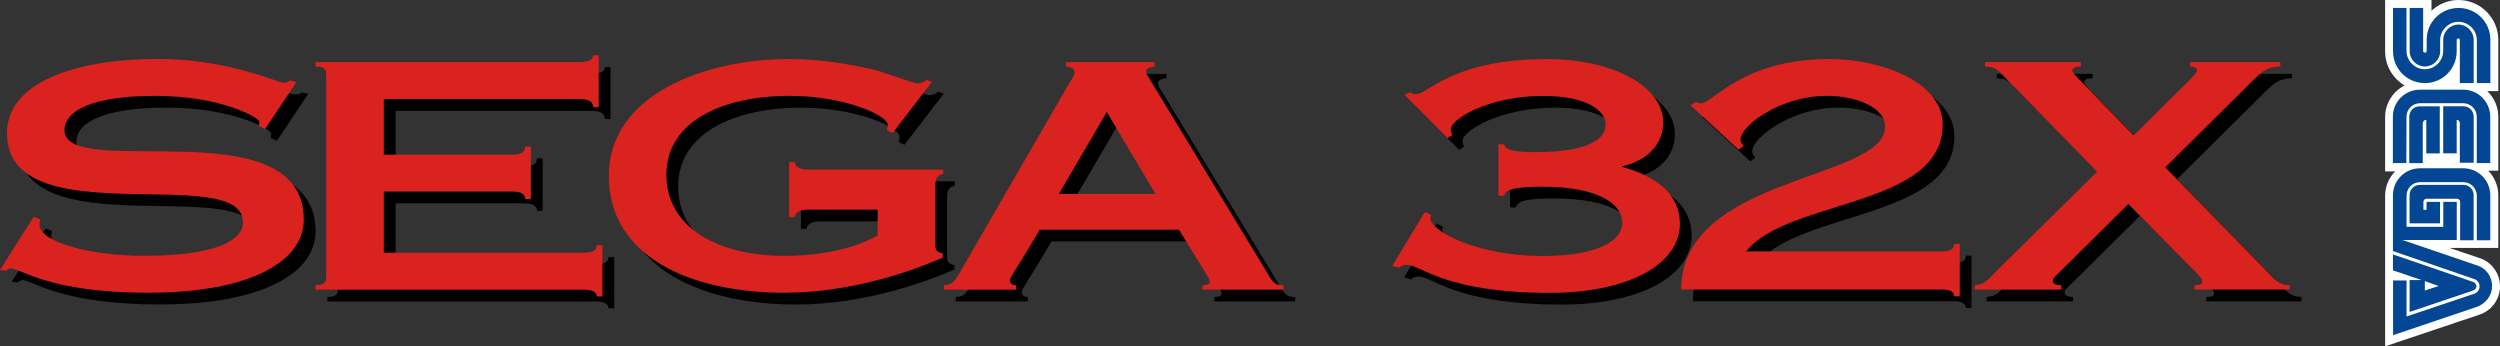 <?xml version="1.0" encoding="utf-8"?>
<!-- Generator: Adobe Illustrator 26.0.3, SVG Export Plug-In . SVG Version: 6.00 Build 0)  -->
<svg version="1.1" id="Layer_1" xmlns="http://www.w3.org/2000/svg" xmlns:xlink="http://www.w3.org/1999/xlink" x="0px" y="0px"
	 viewBox="0 0 3839 531.7" style="enable-background:new 0 0 3839 531.7;" xml:space="preserve">
<rect x="0" y="0" width="3839" height="531.7" fill="#333333" stroke="none"/>
<style type="text/css">
	.st0{clip-path:url(#SVGID_00000013161284009135787320000003797306064444036279_);fill:#F02622;}
	.st1{clip-path:url(#SVGID_00000013161284009135787320000003797306064444036279_);fill:#DA221F;}
	.st2{fill:#FFFFFF;}
	.st3{fill:#034693;}
	.st4{clip-path:url(#SVGID_00000039116309898449229100000009936773185908657321_);fill:#FF0025;}
	.st5{clip-path:url(#SVGID_00000039116309898449229100000009936773185908657321_);fill:#E8001C;}
	.st6{clip-path:url(#SVGID_00000039116309898449229100000009936773185908657321_);fill:#DA221F;}
	.st7{clip-path:url(#SVGID_00000039116309898449229100000009936773185908657321_);fill:#F02622;}
	.st8{clip-path:url(#SVGID_00000019657253108310402280000004793789745128271765_);fill:#F02622;}
	.st9{clip-path:url(#SVGID_00000019657253108310402280000004793789745128271765_);fill:#DA221F;}
	.st10{fill:#B2B2B2;}
	.st11{clip-path:url(#SVGID_00000158724105649452746760000000930696060188110513_);fill:#FF0025;}
	.st12{clip-path:url(#SVGID_00000158724105649452746760000000930696060188110513_);fill:#E8001C;}
	.st13{clip-path:url(#SVGID_00000158724105649452746760000000930696060188110513_);fill:#DA221F;}
	.st14{clip-path:url(#SVGID_00000158724105649452746760000000930696060188110513_);fill:#F02622;}
	.st15{clip-path:url(#SVGID_00000024702912414392644180000000406054706070107542_);fill:#FAD512;}
	.st16{clip-path:url(#SVGID_00000024702912414392644180000000406054706070107542_);fill:#FEBB09;}
	.st17{fill:#DA221F;}
	.st18{clip-path:url(#SVGID_00000034074260076493548800000008058597384729022374_);fill:#FAD512;}
	.st19{clip-path:url(#SVGID_00000034074260076493548800000008058597384729022374_);fill:#E8001C;}
	.st20{clip-path:url(#SVGID_00000034074260076493548800000008058597384729022374_);fill:#FEBB09;}
	.st21{clip-path:url(#SVGID_00000133501534954228575710000002356557824820703420_);fill:#FAD512;}
	.st22{clip-path:url(#SVGID_00000133501534954228575710000002356557824820703420_);fill:#FEBB09;}
	.st23{clip-path:url(#SVGID_00000039118119828824488380000013695787468146563257_);fill:#FF0025;}
	.st24{clip-path:url(#SVGID_00000039118119828824488380000013695787468146563257_);fill:#E8001C;}
	.st25{clip-path:url(#SVGID_00000039118119828824488380000013695787468146563257_);fill:#008ED6;}
	.st26{clip-path:url(#SVGID_00000039118119828824488380000013695787468146563257_);fill:#00A1F2;}
	.st27{clip-path:url(#SVGID_00000070824701023630878610000010933343412597299898_);fill:#FF0025;}
	.st28{clip-path:url(#SVGID_00000070824701023630878610000010933343412597299898_);fill:#E8001C;}
	.st29{clip-path:url(#SVGID_00000070824701023630878610000010933343412597299898_);fill:#008ED6;}
	.st30{clip-path:url(#SVGID_00000070824701023630878610000010933343412597299898_);fill:#00A1F2;}
	.st31{display:none;}
	.st32{display:inline;}
	.st33{clip-path:url(#SVGID_00000096750483065592627970000014382747135189618098_);fill:#F02622;}
	.st34{clip-path:url(#SVGID_00000096750483065592627970000014382747135189618098_);fill:#DA221F;}
	.st35{clip-path:url(#SVGID_00000170968501670919684150000014054138419300626307_);fill:#FF0025;}
	.st36{clip-path:url(#SVGID_00000170968501670919684150000014054138419300626307_);fill:#E8001C;}
	.st37{clip-path:url(#SVGID_00000170968501670919684150000014054138419300626307_);fill:#DA221F;}
	.st38{clip-path:url(#SVGID_00000170968501670919684150000014054138419300626307_);fill:#F02622;}
	.st39{clip-path:url(#SVGID_00000068668707432566949260000000849540334818109568_);fill:#F02622;}
	.st40{clip-path:url(#SVGID_00000068668707432566949260000000849540334818109568_);fill:#DA221F;}
	.st41{clip-path:url(#SVGID_00000044160454096042027630000014641033856443236790_);fill:#FF0025;}
	.st42{clip-path:url(#SVGID_00000044160454096042027630000014641033856443236790_);fill:#E8001C;}
	.st43{clip-path:url(#SVGID_00000044160454096042027630000014641033856443236790_);fill:#DA221F;}
	.st44{clip-path:url(#SVGID_00000044160454096042027630000014641033856443236790_);fill:#F02622;}
	.st45{clip-path:url(#SVGID_00000155840261239452912860000006690876017010621059_);fill:#FAD512;}
	.st46{clip-path:url(#SVGID_00000155840261239452912860000006690876017010621059_);fill:#FEBB09;}
	.st47{clip-path:url(#SVGID_00000174601800165838558480000017975898524147330751_);fill:#FAD512;}
	.st48{clip-path:url(#SVGID_00000174601800165838558480000017975898524147330751_);fill:#E8001C;}
	.st49{clip-path:url(#SVGID_00000174601800165838558480000017975898524147330751_);fill:#FEBB09;}
	.st50{clip-path:url(#SVGID_00000160184860640720222410000005130351399116823742_);fill:#FF0025;}
	.st51{clip-path:url(#SVGID_00000160184860640720222410000005130351399116823742_);fill:#E8001C;}
	.st52{clip-path:url(#SVGID_00000160184860640720222410000005130351399116823742_);fill:#FF981D;}
	.st53{clip-path:url(#SVGID_00000160184860640720222410000005130351399116823742_);fill:#FFAF22;}
	.st54{clip-path:url(#SVGID_00000160184860640720222410000005130351399116823742_);fill:#FAD512;}
	.st55{clip-path:url(#SVGID_00000160184860640720222410000005130351399116823742_);fill:#FEBB09;}
	.st56{clip-path:url(#SVGID_00000007387103516807828430000007115291917388327301_);fill:#FF0025;}
	.st57{clip-path:url(#SVGID_00000007387103516807828430000007115291917388327301_);fill:#E8001C;}
	.st58{clip-path:url(#SVGID_00000007387103516807828430000007115291917388327301_);fill:#008ED6;}
	.st59{clip-path:url(#SVGID_00000007387103516807828430000007115291917388327301_);fill:#00A1F2;}
	.st60{clip-path:url(#SVGID_00000118390998585819605230000007573016506744310202_);fill:#FF0025;}
	.st61{clip-path:url(#SVGID_00000118390998585819605230000007573016506744310202_);fill:#E8001C;}
	.st62{clip-path:url(#SVGID_00000118390998585819605230000007573016506744310202_);fill:#008ED6;}
	.st63{clip-path:url(#SVGID_00000118390998585819605230000007573016506744310202_);fill:#00A1F2;}
</style>
<g>
	<g>
		<path class="st2" d="M3807.1,483.3c18.6-5.9,31.9-23.4,31.9-43.6c0-20.2-13.3-37.8-31.9-43.6l-45.7-15.4h75v-80.8
			c0-14.4-5.8-27.6-15.4-37.8h15.4v-82.9c0-15.4-6.4-29.2-17-39.3h17V61.1c0-33.5-27.7-61.1-61.1-61.1c-16,0-30.8,6.4-41.5,16.5V0
			h-71.2v78.7c0,22.3,11.7,41.5,29.8,52.6c-17.5,9-29.8,27.1-29.8,48.4v83.5h15.4c-9.6,9.6-15.4,22.9-15.4,37.8v230.8L3807.1,483.3z
			"/>
		<g>
			<g>
				<path class="st3" d="M3721,78.7V12.2h-20.7v66.5c0,12.8,10.6,23.4,23.4,23.4s23.4-10.6,23.4-23.4v-17
					c0-15.4,12.8-28.2,28.2-28.2c15.4,0,28.2,12.8,28.2,28.2v65.9h20.7V61.1c0-27.1-21.8-48.9-48.9-48.9
					c-27.1,0-48.9,21.8-48.9,48.9v17c0,1.6-1.1,2.7-2.7,2.7S3721,79.7,3721,78.7z"/>
				<path class="st3" d="M3777.3,61.1v66.5h21.3V61.1c0-12.8-10.6-23.4-23.4-23.4s-23.4,10.6-23.4,23.4v17
					c0,15.4-12.8,28.2-28.2,28.2s-28.2-12.8-28.2-28.2V12.2h-20.7v66.5c0,27.1,21.8,48.9,48.9,48.9s48.9-21.8,48.9-48.9v-17
					c0-1.6,1.1-2.7,2.7-2.7C3776.3,59,3777.3,60.1,3777.3,61.1z"/>
			</g>
			<g>
				<path class="st3" d="M3798.6,299.9c0-9-6.9-16-16-16h-66.5c-9,0-16,6.9-16,16v43.1h46.8v-33h-20.7v12.2h-4.8V310
					c0-2.7,2.1-4.8,4.8-4.8h46.8c2.7,0,4.8,2.1,4.8,4.8v59h20.7V299.9z"/>
				<path class="st3" d="M3700.2,430.7V479l97.8-33c2.7-1.1,4.8-3.2,4.8-6.4c0-2.7-2.1-5.3-4.3-6.4l-123.9-42.5v24.5l44.1,14.9
					h-18.6V430.7L3700.2,430.7z M3744.9,439.2l-21.3,6.9v-14.4L3744.9,439.2z"/>
				<path class="st3" d="M3802.3,471.6c13.8-4.3,24.5-17,24.5-32.4s-10.1-28.2-23.9-31.9l-113.8-38.8h83.5V310h-20.7v38.3h-56.4
					v-47.9c0-11.7,9.6-20.7,20.7-20.7h66.5c11.7,0,20.7,9.6,20.7,20.7V369h20.7v-69.1c0-22.9-18.6-41.5-41.5-41.5h-66.5
					c-22.9,0-41.5,18.6-41.5,41.5v85.6l125,43.1c4.8,1.6,8,5.8,8,11.2c0,5.3-3.2,9.6-8,11.2L3695.5,486v-55.3h-20.7v84l0,0
					L3802.3,471.6z"/>
			</g>
			<g>
				<path class="st3" d="M3695.4,179.2c0-11.7,9.6-20.7,20.7-20.7h66.5c11.7,0,20.7,9.6,20.7,20.7v71.2h20.7v-71.2
					c0-22.9-18.6-41.5-41.5-41.5h-66.5c-22.9,0-41.5,18.6-41.5,41.5v71.2h20.7L3695.4,179.2L3695.4,179.2z"/>
				<path class="st3" d="M3725.8,184v51.6h20.7v-72.3h-30.8c-9,0-16,6.9-16,16v71.2h20.7v-61.7C3721,186.1,3723.1,184,3725.8,184z"
					/>
				<path class="st3" d="M3772.5,235.5V184c2.7,0,4.8,2.1,4.8,4.8v61.1h21.3v-70.7c0-9-6.9-16-16-16h-30.8v72.3
					C3751.8,235.5,3772.5,235.5,3772.5,235.5z"/>
			</g>
		</g>
	</g>
	<g>
		<path d="M425.3,216l-10-4.3c0.6-2,1.2-4.3,1.2-6.7c0-6.2-58.7-39.8-160.3-39.8c-97.2,0-139,23.1-139,52.8
			c0,78.7,367.4-36.4,367.4,137.2c0,63.3-79.8,112.3-239.5,112.3c-152.2,0-195.8-37.4-210.2-37.4c-3.8,0-5.6,2.4-8.7,3.8l-8.1-1.5
			L69.9,351l10,3.8c0,2-1.2,3.8-1.2,7.7c0,28.4,80.4,48.4,160.3,48.4c113.5,0,152.2-24.9,152.2-51.3c0-94-362.4,22.6-362.4-136.8
			c-0.1-80.5,110.2-114.1,231.2-114.1c108.5,0,184.7,36.4,192.1,36.4c8.1,0,9.4-2,11.2-3.3l10,2.4L425.3,216z"/>
		<path d="M502.7,456c13.7,0,16.3-3.8,16.3-14.4v-307c0-10.5-2.4-14.4-16.3-14.4v-6.7h404.8c14.9,0,21.3-3.8,21.3-10.5h8.7v79.7
			h-8.7c0-8.7-6.2-12.5-21.3-12.5H607.5v85.4h195.8c14.9,0,21.3-3.8,21.3-12.5h8.7v80.7h-8.7c0-3.8-1.2-6.7-5-8.7
			c-3.2-2-8.7-2.9-16.3-2.9H607.5v94h305.7c14.9,0,21.3-3.8,21.3-11.5h8.7v78.7h-8.7c0-6.7-6.2-10.5-21.3-10.5H502.7V456z"/>
		<path d="M1466.3,278.5v6.7c-6.2,1-11.9,4.8-11.9,15.4v94.5c0,7.7,3.2,10.5,11.2,12v6.7c-39.4,17.2-135.3,53.8-243.2,53.8
			C1079,467.6,953,412.8,953,288.2s147.1-179.5,276.9-179.5c51.1,0,99.8,9.2,135.3,17.7c33,11,57.4,19.7,61.7,19.7
			c5.6,0,11.2-2.4,13.7-5.3l8.7,2.9l-60.5,78.7l-8.7-4.3c0.6-2,1.2-4.8,1.2-8.2c0-14.9-67.3-44.6-150.3-44.6
			c-104.7,0-189.6,39.8-189.6,120.9c0,84.9,84.8,124.8,180.9,124.8c78.6,0,124.8-20.7,143.5-31.2V340h-107.3
			c-12.5,0-19.9,4.8-19.9,11.5h-8.7V267h8.7c0,6.7,7.5,11.5,19.9,11.5H1466.3L1466.3,278.5z"/>
		<path d="M1467.6,462.7V456c11.2-0.5,14.9-2.9,23.7-18.2l170.2-294.5c3.2-4.8,6.8-10,6.8-14.4c0-5.3-5-7.7-13.1-8.7v-6.7h136v6.7
			c-9.4,1-13.1,3.8-13.1,7.2c0,3.8,2.4,7.7,5.6,12.5l180.9,298c8.7,14.9,11.2,18.2,24.3,18.2v6.7h-124.2V456
			c8.1,0,11.2-2.4,11.2-4.8c0-5.3-5.6-12-47.4-80.5h-213.9c-36.2,62.3-45.6,72-45.6,78.2c0,4.3,3.8,6.7,9.4,7.2v6.7h-111.1V462.7z
			 M1792.5,315.9l-74.8-125.8l-73.6,125.8H1792.5z"/>
		<path d="M2319,239.6h8.7c2.4,8.2,12.5,12,47.4,12c85.4,0,108.5-21.6,108.5-42.2c0-22.1-29.9-44.1-95.5-44.1
			c-84.2,0-142.3,35.4-142.3,51.3c0,3.3,1.2,6.2,2.4,8.7l-7.5,4.8l-66-66.7l8.7-3.8c2.4,1.5,5.6,2.9,9.4,2.9
			c18.1,0,56.1-53.8,200.8-53.8c101.7,0,178.4,42.2,178.4,97.4c0,32.6-23.1,58.1-62.9,67.2v1c52.4,14.4,88.6,41.8,88.6,87.3
			c0,61.8-78.6,106.1-199.6,106.1c-162.8,0-198.4-43.1-219.5-43.1c-5,0-8.7,2-12.5,4.3l-10-2.9l49.9-82.5l9.4,4.3
			c0,1.5-0.6,3.3-0.6,5.7c0,18.7,69.2,57.6,172.8,57.6c78.6,0,121.6-21.1,121.6-51.3c0-26.4-32.4-55.1-122.8-55.1
			c-46.8,0-56.7,5.3-58.7,13.9h-8.7v-78.8H2319z"/>
		<path d="M2613.9,179.6l8.7-5.3c1.2,1.5,3.8,2.4,7.5,2.4c17.5,0,64.3-68.1,197.1-68.1c77.4,0,174,34.1,174,100.7
			c0,127.6-238.2,114.1-301.9,194.8H3000c13.7,0,18.7-3.8,18.7-11.5h8.7v80.5h-8.7c0-6.7-5-10.5-18.7-10.5h-400.4
			c0-175.1,313.1-167.4,313.1-249.9c0-31.2-46.8-47.5-89.2-47.5c-71.7-0.1-132.8,46-132.8,67.1c0,4.3,2.4,7.2,5,9.7l-8.1,5.7
			L2613.9,179.6z"/>
		<path d="M3050.6,462.7V456c15.6-1,19.9-8.2,31.8-20.2l155.9-154l-147.1-150.6c-3.8-3.8-9.4-11-24.9-11v-6.8h147.1v6.7
			c-8.1,0-13.1,2-13.1,6.7c0,2,3.2,5.7,9.4,12l84.8,87.3l88.6-87.8c5-5.3,8.7-9.2,8.7-12c0-3.8-5-6.2-10.6-6.2v-6.7h138.5v6.7
			c-20.5,0.5-28.7,8.7-40.6,20.2l-136,134.8l157.2,160.7c12.5,13,16.9,19.7,33.7,20.2v6.7H3388V456c9.4,0,11.9-1.5,11.9-6.2
			c0-4.3-10.6-13.9-22.5-25.9l-91.1-92.6L3176,440.6c-3.2,3.3-5.6,4.8-5.6,9.2c0,3.8,5,6.2,13.1,6.2v6.7H3050.6z"/>
	</g>
	<g>
		<path class="st17" d="M407.2,198l-10-4.3c0.6-2,1.2-4.3,1.2-6.7c0-6.2-58.7-39.8-160.3-39.8c-97.2,0-139,23.1-139,52.8
			c0,78.7,367.4-36.4,367.4,137.2c0,63.3-79.8,112.3-239.5,112.3c-152.2,0-195.8-37.4-210.2-37.4c-3.8,0-5.6,2.4-8.7,3.8L0,414.4
			l51.8-81.5l10,3.8c0,2-1.2,3.8-1.2,7.7c0,28.4,80.4,48.4,160.3,48.4c113.5,0,152.2-24.9,152.2-51.3c0-94-362.4,22.6-362.4-136.8
			C10.6,124.2,121,90.5,242,90.5c108.5,0,184.7,36.4,192.1,36.4c8.1,0,9.4-2,11.2-3.3l10,2.4L407.2,198z"/>
		<path class="st17" d="M484.6,437.9c13.7,0,16.3-3.8,16.3-14.4v-307c0-10.5-2.4-14.4-16.3-14.4v-6.7h404.8
			c14.9,0,21.3-3.8,21.3-10.5h8.7v79.7h-8.7c0-8.7-6.2-12.5-21.3-12.5H589.4v85.4h195.8c14.9,0,21.3-3.8,21.3-12.5h8.7v80.7h-8.7
			c0-3.8-1.2-6.7-5-8.7c-3.2-2-8.7-2.9-16.3-2.9H589.4v94h305.7c14.9,0,21.3-3.8,21.3-11.5h8.7v78.7h-8.7c0-6.7-6.2-10.5-21.3-10.5
			H484.6V437.9z"/>
		<path class="st17" d="M1448.3,260.4v6.7c-6.2,1-11.9,4.8-11.9,15.4V377c0,7.7,3.2,10.5,11.2,12v6.7
			c-39.4,17.2-135.3,53.8-243.2,53.8c-143.5,0-269.5-54.8-269.5-179.4s147.1-179.5,276.9-179.5c51.1,0,99.9,9.2,135.3,17.7
			c33,11,57.4,19.7,61.7,19.7c5.6,0,11.2-2.4,13.7-5.3l8.7,2.9l-60.5,78.7l-8.7-4.3c0.6-2,1.2-4.8,1.2-8.2
			c0-14.9-67.3-44.6-150.3-44.6c-104.7,0-189.6,39.8-189.6,120.9c0,84.9,84.8,124.8,180.9,124.8c78.6,0,124.8-20.7,143.5-31.2v-39.8
			h-107.3c-12.5,0-19.9,4.8-19.9,11.5h-8.7v-84.5h8.7c0,6.7,7.5,11.5,19.9,11.5H1448.3L1448.3,260.4z"/>
		<path class="st17" d="M1449.5,444.6v-6.7c11.2-0.5,14.9-2.9,23.7-18.2l170.2-294.5c3.2-4.8,6.8-10,6.8-14.4c0-5.3-5-7.7-13.1-8.7
			v-6.7h136v6.7c-9.4,1-13.1,3.8-13.1,7.2c0,3.8,2.4,7.7,5.6,12.5l180.9,298c8.7,14.9,11.2,18.2,24.3,18.2v6.7h-124.2v-6.7
			c8.1,0,11.2-2.4,11.2-4.8c0-5.3-5.6-12-47.4-80.5h-213.9c-36.2,62.3-45.6,72-45.6,78.2c0,4.3,3.8,6.7,9.4,7.2v6.7h-111.1V444.6z
			 M1774.4,297.8l-74.8-125.8l-73.6,125.8H1774.4z"/>
		<path class="st17" d="M2301,221.6h8.7c2.4,8.2,12.5,12,47.4,12c85.4,0,108.5-21.6,108.5-42.2c0-22.1-29.9-44.1-95.5-44.1
			c-84.2,0-142.3,35.4-142.3,51.3c0,3.3,1.2,6.2,2.4,8.7l-7.5,4.8l-66-66.7l8.7-3.8c2.4,1.5,5.6,2.9,9.4,2.9
			c18.1,0,56.1-53.8,200.8-53.8c101.7,0,178.4,42.2,178.4,97.4c0,32.6-23.1,58.1-62.9,67.2v1c52.4,14.4,88.6,41.8,88.6,87.3
			c0,61.8-78.6,106.1-199.6,106.1c-162.8,0-198.4-43.1-219.5-43.1c-5,0-8.7,2-12.5,4.3l-10-2.9l49.9-82.5l9.4,4.3
			c0,1.5-0.6,3.3-0.6,5.7c0,18.7,69.2,57.6,172.8,57.6c78.6,0,121.6-21.1,121.6-51.3c0-26.4-32.4-55.1-122.8-55.1
			c-46.8,0-56.7,5.3-58.7,13.9h-8.7v-78.8H2301z"/>
		<path class="st17" d="M2595.9,161.6l8.7-5.3c1.2,1.5,3.8,2.4,7.5,2.4c17.5,0,64.3-68.1,197.1-68.1c77.4,0,174,34.1,174,100.7
			c0,127.6-238.2,114.1-301.9,194.8h300.7c13.7,0,18.7-3.8,18.7-11.5h8.7v80.5h-8.7c0-6.7-5-10.5-18.7-10.5h-400.4
			c0-175.1,313.1-167.4,313.1-249.9c0-31.2-46.8-47.5-89.2-47.5c-71.7-0.1-132.8,46-132.8,67.1c0,4.3,2.4,7.2,5,9.7l-8.1,5.7
			L2595.9,161.6z"/>
		<path class="st17" d="M3032.5,444.6v-6.7c15.6-1,19.9-8.2,31.8-20.2l155.9-154l-147.1-150.6c-3.8-3.8-9.4-11-24.9-11v-6.8h147.1
			v6.7c-8.1,0-13.1,2-13.1,6.7c0,2,3.2,5.7,9.4,12l84.8,87.3l88.6-87.8c5-5.3,8.7-9.2,8.7-12c0-3.8-5-6.2-10.6-6.2v-6.7h138.5v6.7
			c-20.5,0.5-28.7,8.7-40.6,20.2L3325,257l157.2,160.7c12.5,13,16.9,19.7,33.7,20.2v6.7H3370v-6.7c9.4,0,11.9-1.5,11.9-6.2
			c0-4.3-10.6-13.9-22.5-25.9l-91.1-92.6l-110.4,109.4c-3.2,3.3-5.6,4.8-5.6,9.2c0,3.8,5,6.2,13.1,6.2v6.7H3032.5z"/>
	</g>
</g>
</svg>
